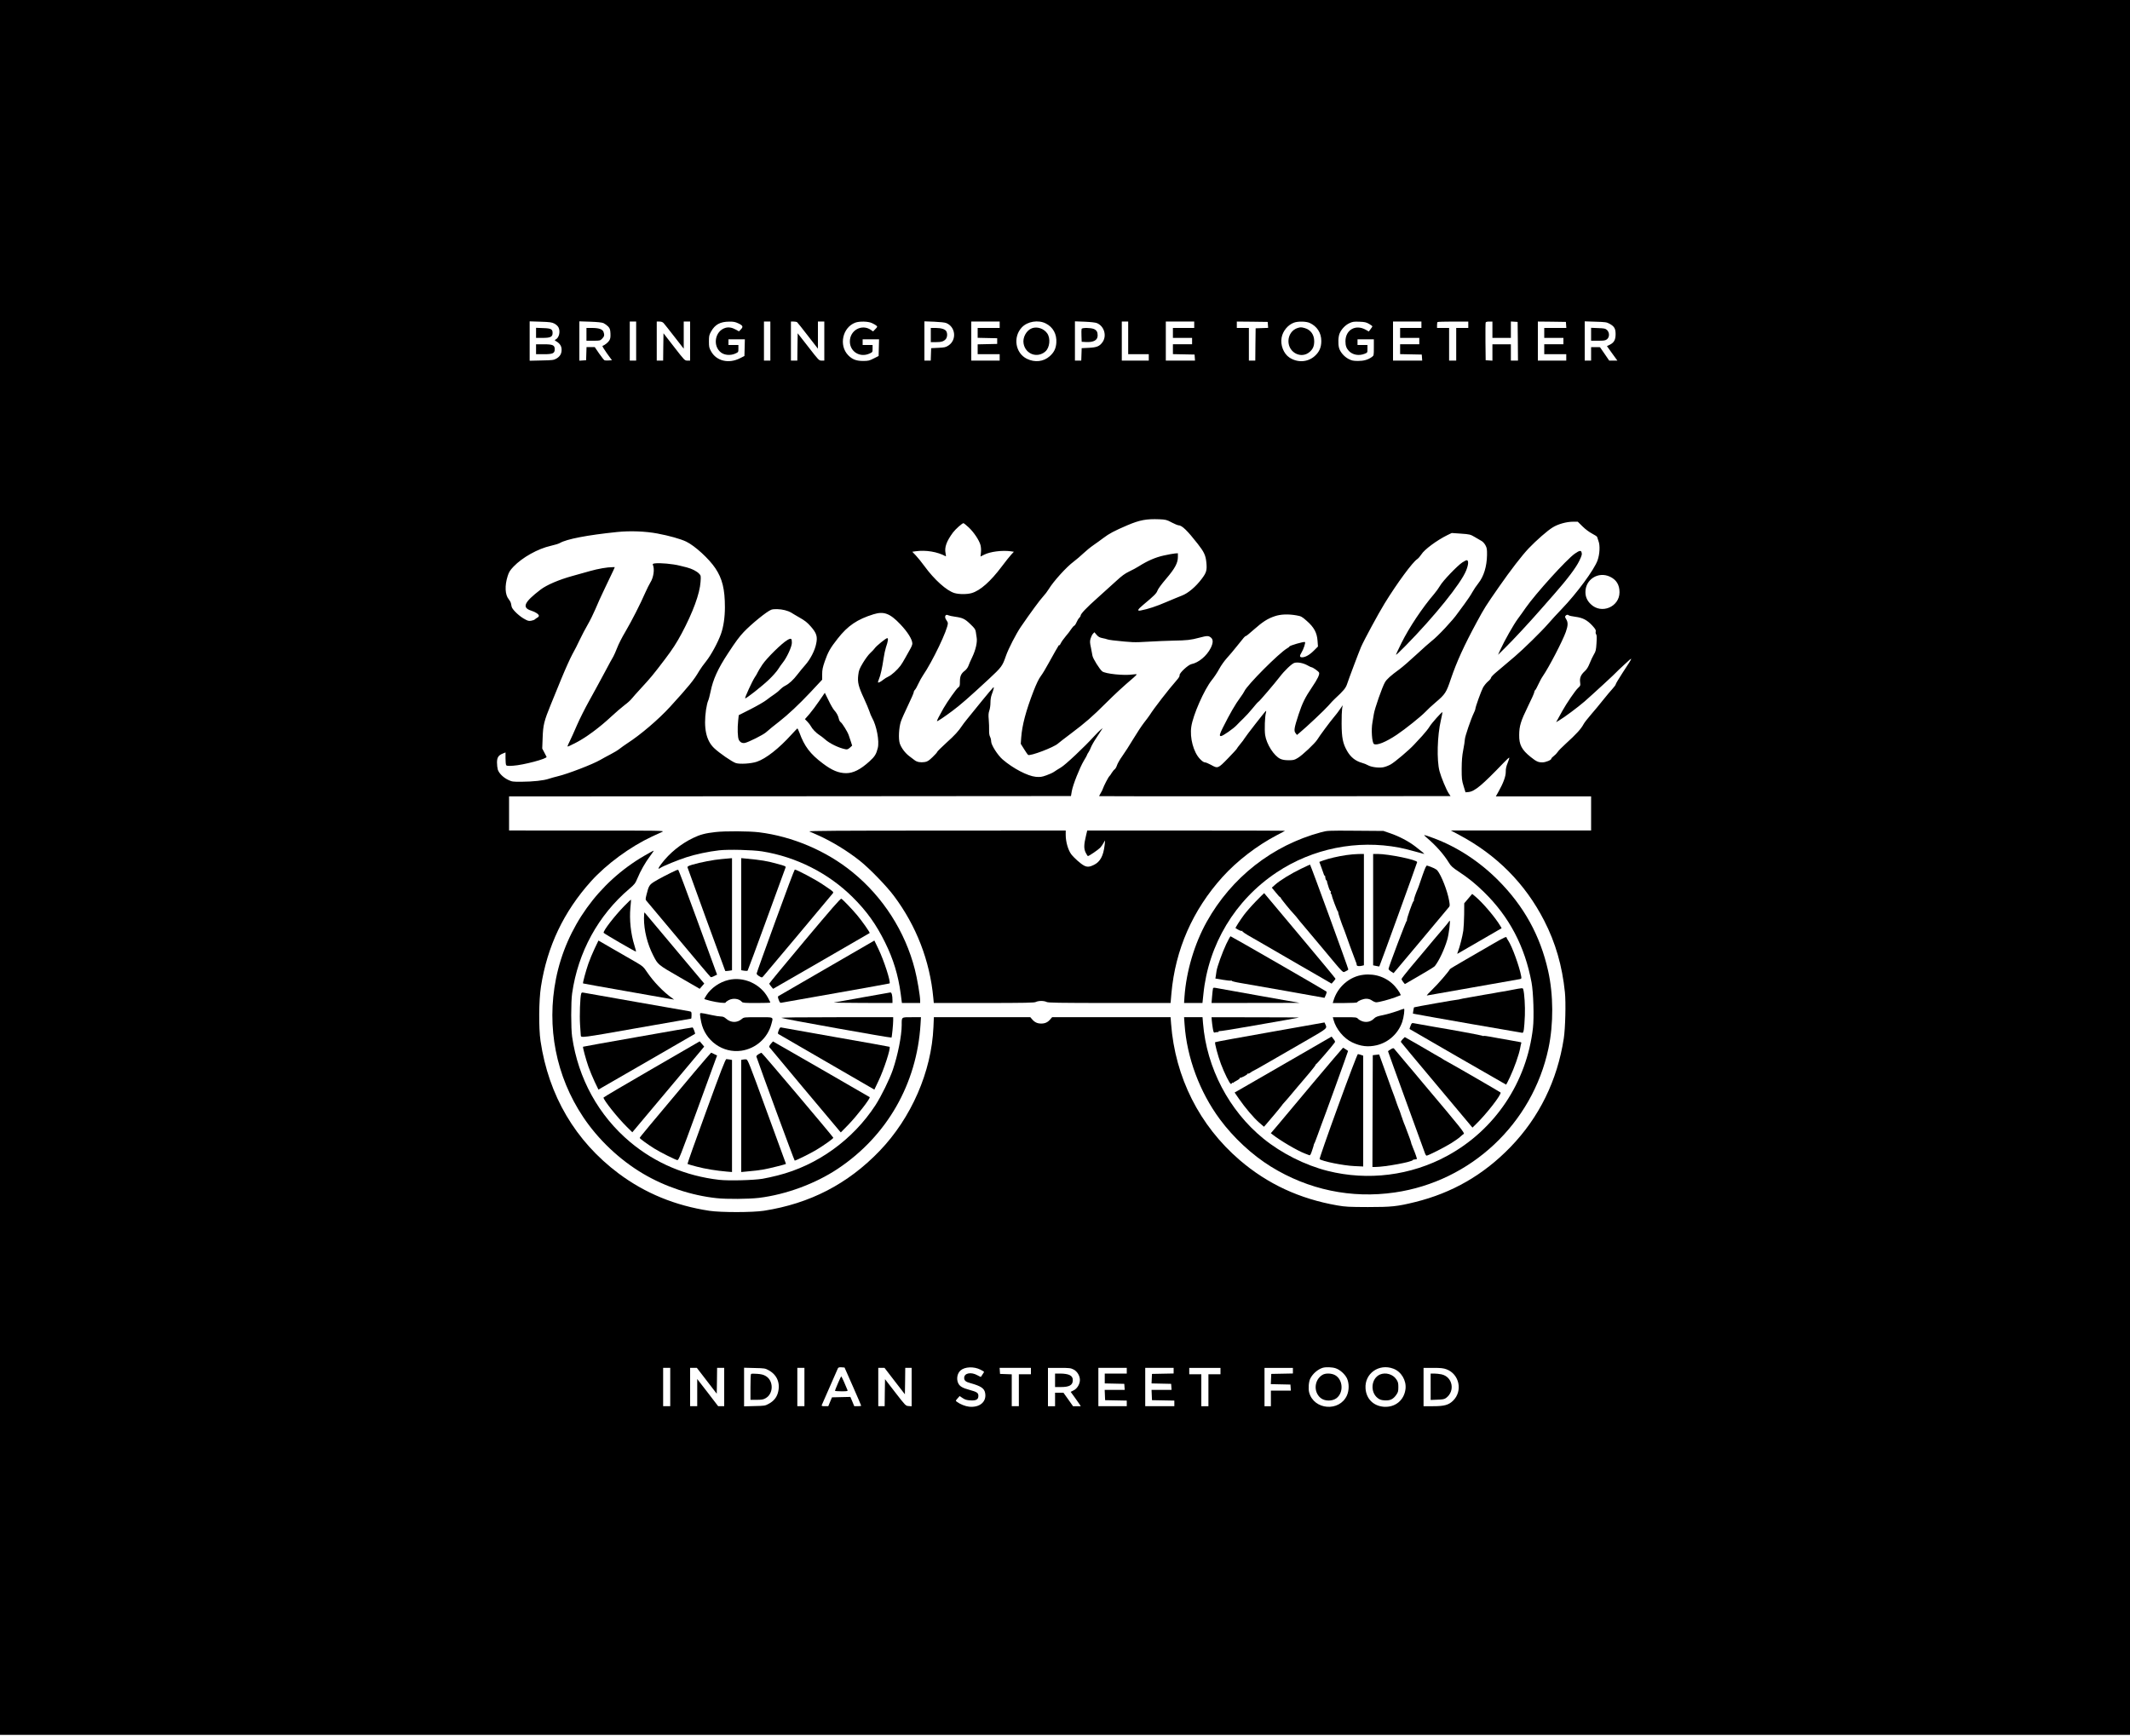 <?xml version="1.0" standalone="no"?>
<!DOCTYPE svg PUBLIC "-//W3C//DTD SVG 20010904//EN"
 "http://www.w3.org/TR/2001/REC-SVG-20010904/DTD/svg10.dtd">
<svg version="1.0" xmlns="http://www.w3.org/2000/svg"
 width="3000pt" height="2445pt" viewBox="0 0 3000 2445"
 preserveAspectRatio="xMidYMid meet">
<g transform="translate(0,2445) scale(0.1,-0.1)"
fill="#000000" stroke="none">
<path d="M0 12230 l0 -12220 15000 0 15000 0 0 12220 0 12220 -15000 0 -15000
0 0 -12220z m7807 7662 c24 -12 49 -35 58 -52 30 -57 11 -145 -36 -171 -21
-11 -21 -11 8 -29 50 -30 73 -68 73 -117 0 -57 -23 -95 -74 -125 -38 -21 -54
-23 -208 -26 l-168 -4 0 277 0 278 153 -5 c130 -4 158 -8 194 -26z m693 6 c19
-9 48 -30 65 -47 25 -28 30 -41 33 -99 2 -54 -1 -73 -17 -100 -18 -28 -65 -65
-95 -75 -6 -2 22 -48 61 -103 l72 -99 -46 -3 c-25 -2 -51 -1 -58 2 -7 2 -41
45 -76 95 l-62 91 -58 0 -58 0 -3 -92 -3 -93 -47 -3 -48 -3 0 277 0 277 153
-5 c105 -4 163 -10 187 -20z m460 -253 l0 -275 -45 0 -45 0 0 275 0 275 45 0
45 0 0 -275z m387 253 c12 -13 80 -99 152 -192 l131 -168 0 191 0 191 45 0 45
0 0 -275 0 -275 -38 0 c-38 0 -40 2 -188 193 l-149 192 -3 -192 -2 -193 -45 0
-45 0 0 275 0 275 38 0 c27 0 45 -7 59 -22z m1051 -3 c65 -30 73 -48 38 -84
l-28 -29 -41 23 c-57 32 -107 40 -154 25 -144 -46 -179 -253 -58 -346 50 -38
133 -45 199 -16 46 21 46 21 46 71 l0 51 -70 0 -70 0 0 40 0 40 115 0 116 0
-3 -117 -3 -118 -65 -33 c-158 -79 -330 -38 -405 99 -27 48 -30 63 -30 139 0
76 3 91 30 139 55 99 128 139 255 140 60 1 86 -4 128 -24z m452 -250 l0 -275
-45 0 -45 0 0 275 0 275 45 0 45 0 0 -275z m376 267 c6 -4 74 -90 152 -191
l142 -183 0 191 0 191 45 0 45 0 0 -275 0 -275 -38 0 c-37 0 -40 3 -187 193
l-150 192 -3 -192 -2 -193 -45 0 -45 0 0 275 0 275 38 0 c20 0 42 -4 48 -8z
m1054 -13 c24 -11 53 -27 63 -36 17 -16 16 -18 -14 -49 l-32 -33 -27 19 c-129
92 -301 -1 -300 -162 1 -142 141 -229 274 -170 46 21 46 21 46 71 l0 51 -70 0
-70 0 0 40 0 40 115 0 116 0 -3 -117 -3 -118 -69 -35 c-61 -31 -77 -35 -150
-35 -96 0 -152 22 -209 80 -136 140 -80 393 100 460 59 21 179 19 233 -6z
m1045 1 c134 -52 154 -238 34 -317 -38 -25 -54 -29 -143 -33 l-101 -5 -3 -87
-3 -88 -44 0 -45 0 0 276 0 277 138 -5 c75 -3 151 -11 167 -18z m755 -25 l0
-45 -155 0 -155 0 0 -70 0 -69 138 -3 137 -3 0 -40 0 -40 -137 -3 -138 -3 0
-69 0 -70 155 0 155 0 0 -45 0 -45 -200 0 -200 0 0 275 0 275 200 0 200 0 0
-45z m648 19 c104 -52 158 -151 150 -273 -6 -82 -33 -136 -94 -190 -87 -77
-209 -90 -320 -36 -164 80 -200 308 -71 444 79 83 229 108 335 55z m722 4
c105 -44 143 -184 75 -273 -41 -54 -77 -69 -190 -75 l-100 -5 -3 -87 -3 -88
-44 0 -45 0 0 276 0 277 138 -5 c88 -4 150 -11 172 -20z m440 -208 l0 -230
145 0 145 0 0 -45 0 -45 -190 0 -190 0 0 275 0 275 45 0 45 0 0 -230z m930
185 l0 -45 -150 0 -150 0 0 -70 0 -70 135 0 135 0 0 -45 0 -45 -135 0 -135 0
0 -70 0 -69 153 -3 152 -3 3 -42 3 -43 -205 0 -206 0 0 275 0 275 200 0 200 0
0 -45z m1038 -2 l3 -42 -88 -3 -88 -3 -3 -227 -2 -228 -45 0 -45 0 0 230 0
230 -85 0 -85 0 0 45 0 45 218 -2 217 -3 3 -42z m588 28 c104 -48 164 -140
164 -255 0 -91 -29 -156 -95 -214 -98 -86 -240 -94 -354 -19 -82 54 -130 177
-110 281 17 94 90 181 175 211 57 21 170 18 220 -4z m837 -14 c26 -15 47 -31
47 -34 0 -3 -12 -21 -26 -40 l-25 -33 -42 24 c-142 81 -286 1 -287 -161 0 -63
13 -99 48 -137 53 -56 142 -72 222 -40 40 16 40 16 40 70 l0 54 -70 0 -70 0 0
40 0 40 115 0 115 0 0 -114 c0 -114 0 -115 -28 -135 -56 -40 -114 -56 -197
-56 -69 1 -87 5 -135 30 -60 33 -114 96 -130 153 -16 59 -12 162 9 208 27 60
79 114 136 141 44 21 62 24 140 21 78 -3 98 -8 138 -31z m737 -12 l0 -45 -150
0 -150 0 0 -70 0 -70 135 0 135 0 0 -45 0 -45 -135 0 -135 0 0 -70 0 -69 153
-3 152 -3 3 -42 3 -43 -205 0 -206 0 0 275 0 275 200 0 200 0 0 -45z m660 0
l0 -45 -85 0 -85 0 0 -230 0 -230 -50 0 -50 0 0 230 0 230 -85 0 -85 0 0 38
c0 21 3 42 7 45 3 4 102 7 220 7 l213 0 0 -45z m340 -70 l0 -115 130 0 130 0
0 116 0 115 48 -3 47 -3 3 -272 2 -273 -50 0 -50 0 0 115 0 115 -130 0 -130 0
0 -116 0 -115 -47 3 -48 3 -3 260 c-1 143 0 265 3 272 2 8 22 13 50 13 l45 0
0 -115z m1038 68 l3 -43 -155 0 -156 0 0 -70 0 -70 135 0 135 0 0 -45 0 -45
-135 0 -135 0 0 -70 0 -70 155 0 155 0 0 -45 0 -45 -200 0 -200 0 0 275 0 275
198 -2 197 -3 3 -42z m612 16 c67 -37 85 -68 85 -147 0 -79 -22 -119 -83 -149
l-39 -19 73 -102 74 -102 -57 0 -58 0 -65 95 -65 94 -62 1 -63 0 0 -95 0 -95
-45 0 -45 0 0 276 0 277 153 -5 c139 -4 158 -7 197 -29z m-6168 -2799 c43 -22
86 -40 96 -40 49 0 125 -74 272 -262 89 -114 111 -161 121 -261 11 -109 1
-144 -64 -230 -84 -112 -191 -203 -279 -237 -40 -15 -140 -57 -223 -92 -136
-59 -257 -99 -358 -118 -56 -11 -46 12 33 78 156 130 188 162 202 201 8 24 57
91 122 167 124 145 166 223 166 308 l0 52 -42 -3 c-24 -2 -95 -15 -158 -29
-117 -26 -227 -74 -349 -151 -29 -19 -90 -52 -135 -73 -62 -30 -105 -61 -186
-136 -58 -53 -175 -159 -260 -235 -159 -141 -240 -227 -240 -252 0 -8 -9 -22
-19 -31 -11 -10 -28 -38 -38 -62 -10 -24 -25 -46 -33 -49 -8 -3 -27 -24 -42
-47 -15 -24 -50 -70 -79 -103 -28 -33 -60 -78 -70 -100 -10 -22 -19 -33 -19
-25 0 9 -6 4 -13 -10 -8 -14 -29 -50 -47 -80 -18 -30 -61 -108 -96 -172 -35
-65 -82 -143 -105 -173 -28 -37 -61 -106 -101 -208 -109 -282 -162 -482 -175
-659 l-6 -87 47 -75 c26 -42 51 -78 56 -81 31 -19 361 106 420 159 14 13 97
77 185 143 202 152 302 239 491 428 132 131 233 225 392 361 23 20 42 40 42
43 0 4 -26 4 -57 -1 -121 -18 -384 9 -429 44 -37 30 -130 179 -137 219 -3 19
-13 71 -22 116 -15 69 -16 89 -5 127 7 24 22 55 33 67 l21 22 31 -36 c25 -29
43 -39 84 -47 29 -5 57 -13 63 -16 6 -4 43 -10 82 -15 279 -30 291 -31 496
-19 113 7 275 13 360 15 186 3 242 9 361 41 110 29 129 30 163 3 35 -27 34
-75 -1 -147 -56 -112 -171 -208 -272 -228 -46 -9 -175 -129 -167 -157 3 -12
-11 -36 -42 -71 -112 -127 -318 -393 -379 -490 -14 -21 -51 -71 -82 -110 -31
-40 -98 -141 -149 -226 -51 -85 -120 -193 -154 -240 -34 -47 -67 -105 -75
-129 -7 -24 -22 -50 -32 -58 -11 -7 -29 -30 -42 -50 -12 -21 -27 -42 -34 -48
-14 -12 -80 -139 -91 -175 -4 -14 -18 -42 -31 -63 -14 -22 -23 -41 -20 -43 2
-2 1116 -3 2475 -2 l2472 3 -26 39 c-32 47 -107 227 -129 311 -41 155 -32 500
19 719 14 61 24 111 22 113 -7 8 -156 -159 -181 -203 -16 -27 -63 -86 -104
-131 -42 -45 -94 -101 -116 -125 -70 -76 -268 -243 -326 -276 -31 -18 -79 -36
-106 -41 -63 -12 -169 2 -215 28 -18 11 -58 27 -88 35 -91 26 -158 81 -207
167 -60 105 -76 187 -77 384 -1 88 3 183 7 210 l8 50 -37 -55 c-20 -30 -58
-80 -84 -110 -53 -62 -205 -267 -237 -320 -32 -52 -210 -220 -273 -257 -49
-30 -63 -33 -130 -33 -51 0 -88 6 -116 19 -90 41 -196 207 -215 336 -11 75 -4
262 11 314 5 17 5 29 0 26 -13 -8 -285 -357 -300 -385 -7 -14 -35 -51 -62 -83
-26 -32 -48 -61 -48 -65 0 -4 -56 -65 -124 -135 -142 -146 -143 -146 -240 -92
-35 19 -73 35 -86 35 -15 0 -40 17 -69 48 -91 94 -146 298 -122 455 24 165
182 522 288 655 32 39 80 111 106 160 26 48 75 116 108 152 33 36 96 110 139
165 103 130 116 145 129 145 5 0 57 42 115 94 120 106 191 152 291 185 82 28
190 32 303 12 69 -12 78 -17 147 -78 102 -89 144 -166 152 -280 l6 -81 -55
-55 c-61 -62 -123 -97 -168 -97 -36 0 -39 18 -10 65 29 46 61 143 50 150 -15
9 -220 -50 -220 -64 0 -4 -15 -15 -32 -25 -114 -66 -563 -517 -601 -603 -7
-15 -32 -55 -57 -88 -72 -97 -144 -222 -247 -427 -47 -94 -52 -118 -26 -118
25 0 180 108 222 155 20 21 62 64 94 94 32 30 90 94 129 142 38 48 76 90 83
93 12 4 232 262 300 351 67 88 169 185 205 196 47 14 126 -1 188 -36 25 -14
48 -25 53 -25 18 0 98 -56 107 -75 11 -25 -19 -89 -99 -207 -97 -143 -137
-225 -189 -383 -63 -192 -69 -232 -42 -264 l19 -25 36 30 c96 79 358 326 407
383 30 35 70 78 89 95 125 115 156 153 175 212 20 63 161 437 195 518 41 95
246 474 331 612 174 284 397 587 461 627 15 10 41 40 58 66 41 68 218 199 366
272 l62 30 130 -9 c125 -9 132 -11 195 -48 36 -22 80 -47 96 -56 17 -9 41 -36
54 -60 20 -37 23 -56 22 -138 -3 -163 -46 -301 -122 -397 -27 -33 -65 -90 -85
-126 -19 -36 -69 -110 -109 -164 -41 -54 -85 -114 -98 -133 -66 -97 -281 -326
-365 -390 -27 -20 -124 -107 -215 -191 -91 -85 -199 -178 -240 -208 -122 -89
-179 -140 -204 -184 -38 -65 -145 -372 -156 -446 -5 -36 -14 -90 -20 -120 -19
-100 -6 -284 21 -302 38 -26 170 27 324 131 121 81 337 255 398 318 32 34 97
95 145 135 138 117 152 139 217 333 82 241 186 470 367 804 107 197 120 218
309 490 164 236 323 442 419 544 107 112 267 253 341 297 74 46 194 79 283 79
l68 0 67 -66 c39 -39 94 -80 136 -102 39 -20 70 -41 70 -47 1 -5 9 -31 19 -58
24 -60 18 -184 -13 -271 -46 -131 -294 -467 -505 -686 -56 -58 -143 -152 -193
-210 -90 -104 -352 -361 -468 -459 -33 -28 -89 -76 -125 -106 -36 -31 -98 -83
-137 -116 -40 -33 -73 -68 -73 -78 0 -9 -19 -33 -43 -52 -23 -20 -54 -58 -69
-85 -27 -50 -108 -275 -108 -301 0 -7 -9 -33 -21 -56 -40 -81 -126 -333 -127
-373 -1 -23 -11 -91 -23 -150 -16 -81 -21 -149 -22 -264 0 -141 2 -163 27
-244 l27 -88 44 4 c87 10 190 96 494 413 40 42 75 74 78 71 3 -3 -7 -36 -22
-73 -20 -48 -28 -85 -27 -127 0 -64 -34 -158 -104 -282 l-36 -64 671 0 671 0
0 -240 0 -240 -987 0 -988 0 114 -61 c532 -283 933 -688 1200 -1209 160 -311
254 -638 292 -1009 15 -146 6 -510 -16 -651 -91 -592 -347 -1113 -752 -1531
-379 -391 -820 -645 -1344 -774 -251 -62 -331 -70 -664 -70 -265 1 -315 3
-429 23 -533 93 -983 302 -1375 638 -568 488 -910 1167 -967 1922 l-7 92 -834
0 -834 0 -26 -30 c-35 -42 -74 -60 -128 -60 -54 0 -93 18 -128 60 l-26 30
-679 0 -679 0 -6 -142 c-27 -625 -311 -1277 -759 -1743 -447 -465 -980 -741
-1628 -842 -160 -25 -604 -25 -767 -1 -483 73 -908 248 -1280 526 -609 456
-986 1097 -1100 1867 -27 184 -24 572 6 764 88 568 320 1056 705 1485 219 243
552 487 858 630 62 29 129 59 148 68 33 16 -41 17 -1062 17 l-1098 1 0 240 0
240 3957 2 3957 3 12 70 c15 87 111 329 169 427 25 40 45 77 45 81 0 5 9 22
20 37 11 16 27 48 35 71 9 23 41 81 73 128 31 47 65 99 75 115 l18 28 -28 -22
c-15 -12 -55 -52 -88 -88 -143 -157 -411 -410 -475 -446 -36 -21 -78 -48 -95
-60 -16 -12 -65 -34 -107 -49 -67 -24 -86 -26 -150 -21 -114 11 -320 118 -466
244 -70 60 -162 205 -162 254 0 20 -7 51 -16 67 -10 20 -14 52 -13 92 1 34 -1
100 -5 147 -6 67 -4 94 8 129 9 24 16 74 16 112 0 43 7 86 19 116 10 26 21 61
25 77 6 26 5 28 -9 16 -8 -7 -76 -87 -151 -179 -217 -267 -258 -317 -279 -349
-56 -84 -106 -139 -225 -246 -71 -65 -130 -123 -130 -129 0 -6 -29 -39 -65
-73 -54 -52 -73 -64 -111 -70 -60 -9 -109 0 -142 26 -15 12 -48 37 -74 56 -58
43 -114 117 -135 180 -21 63 -13 225 16 310 11 34 57 136 101 228 44 91 80
174 80 185 0 10 7 24 15 31 9 7 31 46 49 86 19 40 47 92 64 116 136 198 352
650 352 737 0 10 -9 30 -20 44 -35 45 -16 92 28 68 10 -5 52 -14 95 -20 106
-15 138 -30 217 -107 58 -55 69 -72 74 -107 3 -23 8 -60 12 -81 11 -62 -14
-172 -61 -271 -24 -49 -49 -107 -56 -128 -8 -21 -28 -49 -47 -64 -55 -41 -72
-79 -72 -155 0 -61 -3 -69 -24 -84 -24 -15 -153 -199 -208 -294 -61 -107 -98
-180 -90 -180 13 0 94 54 214 143 118 88 229 185 515 450 181 169 191 181 242
329 35 100 143 310 210 408 133 194 270 381 312 425 26 28 62 75 80 105 65
108 249 312 352 388 39 30 101 82 137 117 36 34 99 86 140 114 41 28 104 74
140 101 81 62 155 101 337 179 177 75 268 92 453 85 88 -4 101 -7 172 -44z
m-2857 -71 c72 -68 147 -180 165 -249 7 -26 10 -69 6 -103 l-6 -57 52 26 c86
43 249 64 372 48 l46 -7 -38 -41 c-21 -22 -80 -97 -132 -166 -159 -212 -304
-340 -424 -375 -64 -19 -178 -19 -242 0 -110 32 -285 189 -424 380 -40 55 -95
123 -122 151 l-49 51 47 7 c147 20 307 -7 425 -71 4 -2 2 17 -3 42 -18 84 13
170 104 293 37 49 130 132 149 132 4 0 38 -28 74 -61z m-4385 -85 c165 -31
325 -76 405 -114 122 -59 321 -241 411 -376 98 -147 134 -295 134 -549 0 -142
-20 -276 -56 -377 -43 -120 -140 -298 -208 -383 -36 -44 -79 -105 -97 -135
-77 -132 -144 -214 -411 -507 -165 -180 -417 -395 -605 -516 -37 -25 -86 -59
-108 -77 -22 -18 -78 -52 -125 -76 -47 -24 -112 -60 -145 -79 -106 -62 -458
-197 -596 -230 -41 -10 -99 -26 -129 -36 -72 -25 -222 -41 -385 -42 -122 -1
-134 1 -187 26 -70 33 -131 94 -147 146 -6 21 -11 66 -11 99 0 71 20 102 83
127 l37 15 0 -82 c0 -46 4 -89 9 -97 7 -11 28 -13 98 -8 144 9 483 99 471 125
-2 4 -16 32 -32 62 l-29 55 6 155 c6 174 20 233 115 465 27 66 95 231 150 367
56 136 125 289 153 340 29 51 76 143 104 204 29 62 80 158 113 215 33 57 81
155 107 216 25 62 86 197 136 300 50 104 102 212 115 241 l23 52 -32 0 c-73 0
-202 -22 -318 -55 -68 -19 -181 -50 -250 -70 -188 -52 -360 -126 -445 -191
-234 -179 -267 -254 -131 -297 60 -19 107 -51 107 -72 0 -8 -10 -20 -22 -26
-13 -7 -28 -18 -35 -25 -7 -7 -31 -15 -53 -19 -36 -6 -48 -2 -111 35 -73 45
-156 128 -163 164 -3 11 -7 33 -10 48 -3 14 -17 40 -30 55 -53 62 -59 192 -16
327 18 58 33 81 83 134 125 130 343 252 526 293 53 12 110 29 126 39 96 56
387 112 805 155 185 19 398 11 570 -21z m13415 -608 c90 -42 135 -114 135
-219 0 -207 -255 -314 -404 -169 -51 48 -76 104 -76 170 -1 180 181 295 345
218z m-11620 -472 c33 -8 71 -23 85 -32 14 -9 68 -42 121 -72 76 -43 110 -70
158 -125 83 -94 98 -144 76 -246 -19 -95 -82 -217 -154 -298 -31 -35 -79 -93
-107 -130 -62 -81 -119 -133 -176 -162 -24 -12 -56 -37 -73 -55 -16 -18 -53
-48 -80 -66 -28 -18 -76 -53 -108 -78 -31 -25 -132 -83 -224 -130 l-168 -85
-8 -75 c-12 -108 -8 -239 9 -272 18 -36 49 -51 86 -44 50 10 253 112 294 147
49 43 121 102 189 154 121 94 279 242 437 410 l168 180 0 77 c0 61 7 96 36
180 46 132 77 188 182 321 143 183 277 273 507 344 144 44 230 12 376 -142
103 -108 169 -214 169 -272 0 -13 -12 -45 -27 -71 -14 -26 -46 -83 -71 -127
-24 -44 -55 -95 -69 -113 -44 -59 -127 -134 -170 -153 -23 -11 -55 -30 -70
-43 -36 -29 -69 -47 -76 -40 -3 3 3 25 13 48 22 51 45 155 65 291 8 55 23 125
33 155 30 87 36 130 18 130 -18 0 -155 -111 -176 -143 -8 -13 -36 -42 -61 -65
-26 -23 -72 -86 -104 -139 -51 -86 -59 -106 -67 -175 -12 -100 3 -161 81 -328
32 -69 66 -150 76 -180 9 -30 26 -71 37 -90 65 -113 106 -332 81 -429 -22 -87
-42 -119 -118 -188 -126 -114 -227 -165 -327 -165 -105 0 -200 39 -328 136
-178 133 -261 243 -330 434 -13 34 -26 61 -30 60 -3 -2 -40 -40 -82 -86 -177
-196 -359 -339 -488 -383 -80 -27 -239 -37 -296 -19 -53 17 -235 143 -306 211
-113 108 -150 284 -114 540 8 53 21 109 29 125 8 16 24 75 35 130 34 171 103
324 247 542 105 161 159 234 221 299 110 115 321 287 386 313 36 14 128 11
193 -6z m11041 -73 c5 -5 47 -14 93 -20 104 -14 164 -45 238 -124 44 -49 53
-64 48 -84 -3 -14 -1 -31 6 -39 9 -10 10 -45 5 -125 -6 -97 -11 -116 -36 -157
-16 -26 -42 -82 -59 -124 -22 -55 -42 -88 -70 -113 -55 -50 -74 -95 -66 -155
6 -47 5 -51 -29 -82 -40 -37 -163 -218 -221 -323 -21 -38 -49 -90 -63 -114
l-25 -45 39 23 c77 45 268 188 363 270 114 100 438 398 445 410 3 5 56 55 118
112 127 118 128 120 -30 -121 -52 -80 -95 -152 -95 -160 0 -8 -21 -37 -47 -65
-25 -27 -84 -97 -130 -155 -46 -58 -122 -150 -170 -205 -48 -55 -95 -116 -105
-135 -35 -67 -100 -139 -255 -280 -51 -46 -102 -98 -112 -115 -10 -16 -34 -41
-53 -55 -19 -14 -35 -31 -35 -38 0 -19 -79 -52 -127 -52 -58 0 -84 12 -163 75
-127 101 -165 174 -163 310 1 128 22 196 123 403 50 100 90 191 90 202 0 10 5
22 11 26 6 4 27 40 45 81 19 41 47 94 63 116 88 128 277 492 325 625 31 88 33
134 5 179 -17 27 -19 36 -9 48 14 17 32 19 46 6z m-10084 -10861 c64 -146 117
-268 117 -272 1 -5 -21 -8 -48 -8 l-49 0 -27 65 -28 66 -130 -3 -129 -3 -26
-62 -26 -63 -49 0 c-35 0 -48 4 -44 13 14 34 220 504 228 520 8 14 20 17 52
15 l42 -3 117 -265z m1797 235 c28 -14 51 -28 51 -31 0 -3 -10 -20 -22 -37
-12 -18 -22 -33 -23 -35 -1 -1 -23 10 -49 24 -89 50 -186 31 -186 -37 0 -38
21 -56 88 -74 147 -41 195 -73 207 -138 24 -124 -76 -209 -225 -194 -55 6
-128 35 -174 70 -18 13 -18 15 11 47 l29 33 43 -29 c33 -22 58 -29 107 -32 82
-5 114 12 114 63 0 43 -19 56 -125 85 -98 26 -138 50 -159 94 -28 60 -14 138
32 179 60 54 189 59 281 12z m5004 19 c60 -20 129 -82 158 -141 32 -68 32
-169 0 -241 -105 -234 -465 -206 -532 41 -14 54 -7 153 16 197 34 68 106 130
175 151 43 13 135 10 183 -7z m811 -5 c112 -41 186 -166 172 -286 -19 -159
-145 -262 -305 -251 -147 11 -248 112 -258 258 -15 210 189 355 391 279z
m-10184 -259 l0 -270 -50 0 -50 0 0 270 0 270 50 0 50 0 0 -270z m515 88 l140
-182 3 182 2 182 50 0 50 0 0 -270 0 -270 -42 0 -43 0 -147 192 -148 191 0
-191 0 -192 -50 0 -50 0 0 270 0 270 48 0 47 0 140 -182z m874 147 c119 -66
166 -186 126 -321 -19 -64 -60 -113 -126 -149 -52 -29 -60 -30 -201 -33 l-148
-4 0 272 0 272 148 -4 c141 -3 149 -4 201 -33z m501 -235 l0 -270 -50 0 -50 0
0 270 0 270 50 0 50 0 0 -270z m1271 84 l144 -186 3 186 2 186 45 0 45 0 0
-271 0 -270 -42 3 c-42 3 -43 4 -188 191 l-145 188 -3 -191 -2 -190 -45 0 -45
0 0 270 0 270 44 0 44 0 143 -186z m1919 141 l0 -45 -85 0 -85 0 0 -225 0
-225 -50 0 -50 0 0 225 0 224 -82 3 -83 3 -3 43 -3 42 220 0 221 0 0 -45z
m601 22 c51 -26 89 -89 89 -147 0 -57 -38 -122 -87 -146 l-43 -22 54 -74 c29
-41 61 -86 71 -101 l17 -27 -54 0 -55 0 -67 95 -68 95 -59 0 -59 0 0 -95 0
-95 -50 0 -50 0 0 270 0 270 158 0 c146 0 162 -2 203 -23z m749 -17 l0 -40
-155 0 -155 0 0 -70 0 -69 138 -3 137 -3 3 -42 3 -43 -141 0 -141 0 3 -72 3
-73 153 -3 152 -3 0 -39 0 -40 -200 0 -200 0 0 270 0 270 200 0 200 0 0 -40z
m660 0 l0 -39 -152 -3 -153 -3 -3 -67 -3 -67 138 -3 138 -3 3 -42 3 -43 -141
0 -141 0 3 -72 3 -73 158 -3 157 -3 0 -39 0 -40 -205 0 -205 0 0 270 0 270
200 0 200 0 0 -40z m660 -5 l0 -45 -85 0 -85 0 0 -225 0 -225 -50 0 -50 0 0
225 0 225 -85 0 -85 0 0 45 0 45 220 0 220 0 0 -45z m1020 5 l0 -39 -152 -3
-153 -3 -3 -72 -3 -72 138 -3 138 -3 3 -42 3 -43 -140 0 -141 0 0 -110 0 -110
-45 0 -45 0 0 270 0 270 200 0 200 0 0 -40z m2163 20 c182 -68 232 -307 92
-443 -62 -60 -123 -77 -280 -77 l-135 0 0 270 0 270 135 0 c110 0 144 -4 188
-20z"/>
<path d="M7550 19761 l0 -71 94 0 c110 0 139 15 139 69 0 54 -21 66 -133 69
l-100 4 0 -71z"/>
<path d="M7550 19530 l0 -70 109 0 c127 0 154 12 154 70 0 58 -27 70 -154 70
l-109 0 0 -70z"/>
<path d="M8260 19740 l0 -90 96 0 c92 0 97 1 125 29 31 31 35 53 19 96 -14 37
-65 55 -160 55 l-80 0 0 -90z"/>
<path d="M13110 19730 l0 -100 69 0 c79 0 110 9 140 41 23 25 28 77 10 111
-16 30 -71 48 -149 48 l-70 0 0 -100z"/>
<path d="M14535 19826 c-79 -29 -135 -132 -118 -218 28 -149 194 -208 307
-109 61 54 75 183 26 254 -47 68 -140 100 -215 73z"/>
<path d="M15234 19817 c-3 -8 -4 -52 -2 -98 l3 -84 55 -3 c113 -7 170 25 170
93 0 49 -15 74 -55 91 -45 18 -164 19 -171 1z"/>
<path d="M18278 19830 c-78 -23 -131 -99 -131 -186 0 -163 182 -255 300 -151
45 40 63 82 63 149 0 94 -50 163 -136 187 -44 12 -58 13 -96 1z"/>
<path d="M22410 19741 l0 -91 99 0 c84 0 102 3 125 21 37 29 37 95 0 130 -23
21 -36 24 -125 27 l-99 4 0 -91z"/>
<path d="M22180 16650 c-114 -79 -551 -562 -690 -761 -30 -44 -81 -115 -113
-158 -61 -83 -187 -306 -244 -431 l-34 -75 96 95 c115 113 342 357 514 554 68
77 149 170 181 206 184 209 308 373 355 472 35 73 40 93 29 122 -9 25 -34 18
-94 -24z"/>
<path d="M20595 16526 c-73 -49 -276 -262 -312 -327 -18 -31 -56 -84 -85 -118
-163 -190 -351 -471 -459 -689 -45 -90 -79 -165 -77 -167 3 -3 63 55 135 128
409 416 782 880 853 1060 33 82 37 140 10 145 -8 1 -37 -13 -65 -32z"/>
<path d="M11400 12737 c14 -6 69 -30 122 -54 188 -83 412 -219 588 -359 135
-107 375 -354 481 -496 316 -422 506 -915 554 -1435 l7 -73 707 0 c593 1 710
3 731 15 14 8 48 14 75 14 28 0 61 -6 75 -14 21 -12 158 -14 886 -15 l861 0
12 138 c55 615 299 1171 719 1637 205 227 489 445 767 590 61 31 112 59 114
61 2 2 -623 4 -1391 4 l-1395 0 -17 -72 c-31 -128 -32 -183 -5 -239 13 -27 28
-49 32 -49 15 0 141 86 171 116 15 16 37 46 47 66 11 21 21 38 22 38 2 0 0
-30 -5 -67 -18 -152 -62 -233 -150 -277 -59 -30 -96 -33 -138 -11 -49 25 -145
111 -184 163 -43 60 -76 174 -76 269 l0 63 -1817 -1 c-1353 0 -1812 -3 -1793
-12z"/>
<path d="M18605 12725 c-684 -184 -1260 -636 -1609 -1261 -173 -311 -287 -695
-313 -1053 l-6 -91 130 0 129 0 13 123 c70 702 446 1327 1032 1717 506 337
1132 463 1728 349 57 -11 157 -36 223 -55 66 -19 123 -34 126 -34 9 0 -36 38
-129 109 -93 71 -227 141 -351 183 l-93 32 -395 3 c-391 3 -396 2 -485 -22z"/>
<path d="M10075 12728 c-138 -15 -217 -36 -313 -83 -173 -83 -333 -213 -446
-363 -50 -66 -55 -85 -14 -58 41 27 250 112 365 149 128 42 312 81 462 98 133
15 472 6 605 -15 481 -77 933 -306 1274 -644 198 -196 332 -383 457 -637 118
-238 186 -463 221 -724 l17 -131 128 0 129 0 0 33 c0 66 -42 314 -75 441 -137
535 -449 1021 -880 1371 -367 299 -844 502 -1315 560 -137 17 -480 19 -615 3z"/>
<path d="M20090 12653 c134 -113 244 -237 320 -361 26 -43 52 -66 132 -119
137 -90 235 -169 356 -287 358 -348 579 -769 673 -1276 26 -137 37 -492 20
-640 -87 -768 -535 -1437 -1206 -1802 -514 -280 -1118 -356 -1686 -213 -317
80 -649 247 -906 456 -483 393 -798 995 -849 1622 l-7 87 -130 0 -130 0 7
-100 c32 -468 213 -955 499 -1340 190 -257 454 -502 716 -664 528 -327 1134
-454 1745 -365 1071 155 1939 968 2165 2029 73 343 71 758 -5 1095 -111 495
-341 911 -704 1275 -264 265 -580 471 -910 593 -147 54 -152 55 -100 10z"/>
<path d="M9074 12394 c-644 -374 -1099 -1008 -1243 -1731 -136 -681 0 -1376
382 -1948 211 -317 513 -603 842 -798 310 -184 681 -308 1037 -346 143 -16
454 -13 598 4 382 47 795 200 1110 410 693 462 1113 1196 1165 2033 l6 102
-129 0 c-150 0 -142 6 -142 -110 0 -151 -55 -425 -125 -631 -45 -132 -165
-376 -245 -499 -317 -487 -820 -849 -1376 -989 -65 -17 -162 -38 -214 -47
-128 -21 -476 -30 -610 -15 -471 54 -897 234 -1252 530 -447 374 -735 897
-820 1486 -17 117 -17 493 0 610 83 582 368 1102 806 1474 74 63 84 76 114
148 42 102 110 223 178 313 30 40 53 74 51 76 -2 2 -62 -30 -133 -72z"/>
<path d="M18963 12404 c-112 -16 -249 -48 -324 -75 l-57 -21 30 -81 c17 -45
33 -90 35 -99 3 -10 8 -16 12 -14 3 2 7 -9 7 -26 1 -17 7 -34 13 -38 7 -4 12
-11 11 -16 0 -5 2 -18 6 -29 3 -11 7 -22 8 -25 13 -49 31 -88 37 -84 5 3 6 -2
3 -11 -4 -8 -2 -21 4 -28 6 -6 10 -16 10 -20 -1 -18 76 -223 86 -229 6 -4 8
-8 4 -8 -7 0 49 -166 82 -245 7 -16 14 -35 15 -40 3 -14 130 -362 146 -400 15
-36 16 -40 18 -60 1 -16 37 -20 79 -9 l22 6 0 784 0 784 -77 -1 c-43 -1 -119
-7 -170 -15z"/>
<path d="M19340 11636 l0 -785 43 -9 c23 -5 43 -8 44 -7 5 2 533 1459 533
1470 0 32 -401 114 -557 115 l-63 0 0 -784z"/>
<path d="M10166 12348 c-113 -9 -306 -47 -414 -79 -56 -17 -72 -26 -69 -38 7
-26 529 -1456 532 -1460 2 -2 25 0 50 3 l45 7 0 790 0 789 -22 -1 c-13 -1 -68
-6 -122 -11z"/>
<path d="M10440 11571 l0 -789 41 -7 c22 -4 44 -3 49 1 4 5 125 331 268 724
143 393 263 722 267 731 5 14 -13 22 -107 47 -160 44 -231 56 -455 77 l-63 6
0 -790z"/>
<path d="M18324 12211 c-141 -68 -296 -163 -363 -223 l-48 -43 55 -67 c30 -38
58 -68 63 -68 5 0 9 -5 9 -11 0 -9 134 -175 184 -226 11 -12 26 -28 31 -35 23
-31 87 -109 98 -120 7 -7 127 -150 267 -318 326 -390 287 -352 333 -333 20 8
37 20 37 27 0 18 -532 1476 -539 1476 -3 0 -60 -27 -127 -59z"/>
<path d="M20035 12118 c-27 -78 -50 -145 -51 -148 0 -3 -5 -16 -11 -30 -32
-73 -63 -162 -58 -170 3 -4 1 -10 -4 -12 -14 -5 -102 -258 -95 -271 4 -7 3 -9
-1 -4 -7 6 -250 -636 -258 -681 -1 -8 15 -25 35 -38 l36 -23 384 457 c211 252
389 465 397 475 12 15 12 29 1 90 -24 138 -109 355 -166 425 -16 19 -79 49
-144 68 -11 4 -27 -29 -65 -138z"/>
<path d="M9520 12188 c-80 -36 -251 -124 -305 -159 -69 -43 -79 -60 -109 -182
-15 -60 -16 -71 -3 -85 8 -10 213 -254 456 -544 242 -290 445 -530 451 -533 5
-3 27 3 49 15 l41 20 -20 53 c-11 28 -132 360 -269 737 -137 376 -253 685
-258 686 -4 2 -19 -2 -33 -8z"/>
<path d="M10922 11476 c-145 -398 -265 -731 -265 -740 -1 -10 14 -26 36 -38
37 -22 37 -22 56 -3 17 19 937 1115 975 1163 22 28 31 19 -139 134 -104 70
-364 208 -391 208 -5 0 -128 -326 -272 -724z"/>
<path d="M17689 11753 c-63 -65 -139 -152 -169 -193 -56 -76 -123 -181 -118
-185 41 -27 80 -45 90 -39 7 4 10 4 6 -1 -7 -8 38 -38 144 -98 24 -13 57 -33
75 -43 44 -26 303 -176 573 -332 124 -71 279 -161 345 -199 l120 -70 27 31
c15 17 28 34 28 38 0 5 -226 277 -501 605 -276 329 -503 599 -504 601 -1 1
-53 -51 -116 -115z"/>
<path d="M20679 11791 l-56 -66 -1 -155 c-1 -85 -7 -189 -12 -230 -12 -83 -52
-237 -75 -294 -13 -30 -13 -36 -2 -29 8 4 149 87 315 182 l302 175 -20 34
c-70 118 -247 326 -349 411 l-46 38 -56 -66z"/>
<path d="M11335 11200 c-275 -328 -500 -601 -500 -606 0 -6 12 -25 27 -42 l27
-32 678 391 c373 215 680 393 682 395 7 6 -108 170 -178 253 -75 89 -200 219
-221 230 -11 6 -134 -135 -515 -589z"/>
<path d="M8793 11687 c-136 -139 -300 -351 -291 -378 4 -11 450 -270 456 -265
2 2 -8 41 -22 86 -52 164 -73 363 -57 534 6 60 10 111 8 112 -2 2 -44 -38 -94
-89z"/>
<path d="M9070 11513 c0 -169 47 -359 129 -520 69 -135 62 -130 371 -308 l285
-165 32 37 32 37 -43 51 c-23 27 -210 250 -415 495 -206 245 -377 449 -382
455 -5 5 -9 -29 -9 -82z"/>
<path d="M20403 11461 c-7 -11 -41 -52 -76 -93 -51 -58 -204 -240 -306 -363
-9 -11 -76 -91 -149 -177 -72 -86 -132 -163 -132 -170 0 -7 11 -26 23 -42 l24
-29 204 118 c112 65 210 125 217 134 61 77 137 239 177 377 21 73 45 264 33
264 -2 0 -9 -9 -15 -19z"/>
<path d="M17271 11150 c-54 -114 -128 -319 -137 -380 -3 -19 -7 -51 -10 -70
l-6 -35 106 -18 c58 -10 111 -15 118 -11 6 4 8 3 5 -2 -3 -6 52 -20 131 -33
75 -12 371 -64 657 -115 l520 -93 18 40 c10 22 14 44 10 48 -13 13 -1342 779
-1351 779 -5 0 -32 -50 -61 -110z"/>
<path d="M21025 11152 c-94 -54 -267 -154 -385 -223 -118 -68 -217 -127 -219
-132 -13 -31 -173 -216 -249 -288 -50 -48 -83 -85 -74 -83 9 2 301 54 647 114
347 61 643 113 658 116 27 6 28 8 22 42 -23 132 -129 423 -182 501 -13 18 -23
38 -23 42 0 20 -33 5 -195 -89z"/>
<path d="M8375 11087 c-29 -61 -69 -157 -88 -212 -35 -101 -82 -274 -75 -279
1 -2 278 -51 613 -110 336 -59 624 -110 640 -113 l30 -5 -25 18 c-131 93 -269
238 -362 377 -43 65 -57 77 -140 126 -51 29 -193 111 -316 182 l-223 129 -54
-113z"/>
<path d="M11645 10812 c-368 -213 -675 -391 -682 -395 -9 -6 -8 -18 5 -53 14
-37 20 -44 37 -40 11 2 358 64 770 136 413 73 752 134 754 136 20 19 -80 327
-157 486 l-57 118 -670 -388z"/>
<path d="M19205 10718 c-196 -22 -369 -172 -425 -369 l-9 -29 169 0 c103 0
171 4 175 10 13 22 86 50 128 50 31 0 56 -8 81 -25 20 -14 47 -25 59 -25 39 0
184 39 267 70 l80 31 -19 38 c-11 20 -40 60 -65 88 -110 122 -271 181 -441
161z"/>
<path d="M10258 10644 c-123 -29 -243 -113 -308 -214 -18 -28 -31 -52 -29 -55
2 -2 40 -12 84 -24 96 -24 215 -38 215 -24 0 5 17 19 39 31 63 36 151 25 190
-22 11 -14 44 -16 207 -16 107 0 194 3 194 6 0 3 -14 33 -32 66 -105 197 -344
305 -560 252z"/>
<path d="M17085 10527 c-3 -6 -8 -56 -13 -109 l-8 -98 621 1 620 1 -575 102
c-316 56 -590 105 -608 109 -22 4 -34 3 -37 -6z"/>
<path d="M21290 10504 c-69 -14 -132 -25 -140 -25 -8 -1 -34 -5 -58 -10 -23
-5 -59 -12 -80 -15 -20 -3 -62 -10 -92 -15 -83 -15 -86 -16 -220 -39 -69 -11
-132 -24 -140 -27 -8 -3 -20 -5 -25 -5 -14 2 -614 -104 -619 -109 -2 -2 -6
-23 -10 -46 l-6 -42 52 -10 c104 -21 1476 -261 1490 -261 19 0 26 52 35 245 5
125 -6 311 -23 368 -6 21 -8 21 -164 -9z"/>
<path d="M8186 10453 c-16 -50 -25 -312 -16 -441 5 -75 10 -141 10 -147 1 -38
7 -37 782 100 421 74 768 135 772 135 3 0 6 22 6 49 0 47 -1 49 -32 55 -18 3
-355 62 -748 131 -393 69 -727 128 -742 131 -20 4 -28 1 -32 -13z"/>
<path d="M12145 10399 c-209 -37 -389 -70 -400 -72 -11 -2 170 -5 403 -6 l422
-1 0 38 c0 69 -11 112 -29 111 -9 -1 -187 -32 -396 -70z"/>
<path d="M19672 10204 c-51 -18 -137 -43 -191 -54 -81 -16 -105 -25 -129 -49
-41 -42 -99 -57 -156 -41 -24 7 -55 23 -67 36 -22 23 -26 24 -190 24 l-167 0
10 -37 c35 -130 144 -261 262 -317 120 -57 224 -69 345 -41 168 40 304 164
361 329 22 65 38 187 24 185 -5 0 -51 -16 -102 -35z"/>
<path d="M9860 10156 c0 -15 7 -62 16 -104 54 -264 304 -442 566 -404 204 30
371 179 423 377 27 103 43 95 -186 95 -199 0 -201 0 -231 -25 -68 -57 -153
-55 -222 5 -25 22 -44 30 -72 30 -22 0 -82 9 -134 21 -170 36 -160 35 -160 5z"/>
<path d="M11006 10110 c10 -10 1543 -285 1550 -277 6 5 24 185 24 240 l0 47
-792 0 c-534 0 -789 -3 -782 -10z"/>
<path d="M17067 10078 c2 -24 8 -74 14 -111 9 -54 14 -67 26 -63 8 3 26 6 39
6 14 0 22 4 19 10 -3 5 0 7 8 4 8 -3 196 27 418 66 222 39 469 82 549 96 80
14 150 27 155 29 6 2 -269 4 -610 4 l-621 1 3 -42z"/>
<path d="M17888 9910 c-422 -74 -770 -138 -773 -142 -10 -10 38 -191 81 -306
48 -128 124 -282 141 -282 7 0 13 5 13 11 0 5 4 8 9 5 5 -4 11 -3 13 1 1 5 24
19 50 32 26 14 44 30 41 35 -4 6 -3 8 2 4 9 -9 105 41 105 54 0 5 4 7 9 4 5
-3 20 3 34 14 14 11 28 20 31 20 4 0 118 64 254 143 136 79 367 213 515 297
284 164 282 162 254 220 l-12 26 -767 -136z"/>
<path d="M19867 9999 c-9 -24 -16 -44 -14 -45 5 -5 1357 -784 1360 -784 2 0
27 48 55 108 59 125 126 315 142 402 6 34 13 67 16 74 3 7 -1 13 -8 14 -7 1
-74 13 -148 27 -74 14 -148 27 -165 29 -16 3 -68 12 -114 21 -46 9 -89 14 -97
11 -7 -3 -14 -1 -16 3 -2 5 -445 87 -683 126 -33 5 -258 45 -286 51 -23 4 -28
0 -42 -37z"/>
<path d="M8980 9842 c-421 -74 -767 -136 -768 -138 -7 -5 40 -178 75 -279 19
-55 59 -151 88 -213 l54 -112 58 34 c32 18 337 194 678 391 341 197 622 359
624 361 6 5 -25 88 -35 90 -5 1 -353 -59 -774 -134z"/>
<path d="M10968 9935 c-13 -34 -14 -46 -5 -52 7 -4 314 -182 682 -395 l670
-388 56 118 c77 159 178 468 158 485 -2 2 -344 64 -759 136 -415 73 -762 135
-770 137 -11 3 -21 -10 -32 -41z"/>
<path d="M18125 9483 c-347 -200 -654 -377 -683 -394 l-53 -30 60 -87 c85
-123 206 -267 285 -336 l68 -59 22 24 c41 45 236 279 236 284 0 2 10 15 23 28
26 28 73 83 102 118 11 13 49 58 83 99 35 41 71 84 81 95 9 11 53 64 99 117
45 54 82 102 82 108 0 5 4 10 8 10 7 0 224 251 259 301 11 14 8 22 -15 51
l-27 35 -630 -364z"/>
<path d="M19756 9811 c-16 -16 -27 -34 -25 -40 2 -5 220 -267 484 -581 264
-315 490 -584 502 -599 l22 -26 46 45 c148 142 371 429 349 450 -11 10 -679
397 -754 436 -30 16 -57 32 -60 35 -3 3 -25 17 -50 30 -25 14 -56 32 -70 40
-31 20 -411 239 -414 239 -1 0 -15 -13 -30 -29z"/>
<path d="M9178 9388 c-373 -215 -678 -396 -678 -400 0 -35 199 -285 327 -411
l79 -78 460 548 c252 301 480 572 506 603 l46 56 -31 37 -32 37 -677 -392z"/>
<path d="M10857 9745 c-18 -21 -26 -39 -21 -47 7 -11 896 -1073 977 -1167 l29
-34 109 111 c122 127 313 373 298 386 -6 5 -1361 786 -1362 785 -1 0 -15 -16
-30 -34z"/>
<path d="M18493 9193 c-229 -274 -457 -545 -505 -603 l-89 -104 23 -18 c112
-88 352 -229 456 -268 26 -10 54 -20 62 -24 13 -5 21 9 40 66 14 40 25 78 25
83 0 6 3 12 6 15 4 3 25 59 49 125 23 66 46 129 51 140 17 38 379 1038 376
1040 -1 1 -16 11 -34 23 -17 12 -34 22 -37 22 -3 0 -193 -224 -423 -497z"/>
<path d="M19588 9668 c-21 -12 -38 -25 -38 -29 0 -3 115 -323 256 -710 141
-387 261 -716 266 -731 6 -16 15 -28 21 -28 22 0 251 116 346 175 51 32 108
72 126 89 18 17 41 36 51 42 18 10 -42 86 -551 689 -56 66 -137 163 -180 215
-44 52 -82 97 -85 100 -5 5 -148 175 -165 197 -8 10 -18 8 -47 -9z"/>
<path d="M9777 9343 c-634 -755 -767 -915 -767 -923 0 -10 107 -88 202 -148
86 -54 300 -161 328 -165 19 -2 43 58 271 683 137 377 258 709 269 737 l20 53
-40 20 c-21 11 -41 20 -44 20 -3 0 -110 -125 -239 -277z"/>
<path d="M10682 9598 c-18 -11 -31 -26 -29 -32 59 -176 534 -1466 540 -1466
17 0 224 102 306 152 104 62 241 160 238 170 -6 18 -1003 1198 -1012 1197 -5
0 -25 -10 -43 -21z"/>
<path d="M18845 8864 c-148 -406 -264 -739 -259 -743 37 -31 333 -91 487 -98
l127 -6 0 781 0 780 -31 11 c-18 6 -37 11 -44 11 -7 0 -128 -317 -280 -736z"/>
<path d="M19380 9590 l-45 -5 -3 -787 -2 -788 35 0 c140 0 535 73 535 99 0 3
12 7 26 7 14 1 27 4 30 6 4 4 -24 85 -57 163 -7 17 -13 33 -14 38 -2 4 -3 8
-5 10 -1 1 -3 10 -5 21 -2 10 -13 42 -24 72 -12 30 -30 80 -42 112 -11 31 -27
73 -36 92 -8 19 -16 42 -18 50 -2 8 -9 29 -16 45 -6 17 -13 37 -15 46 -2 9
-13 38 -25 65 -11 27 -22 56 -24 64 -3 14 -57 165 -72 200 -3 8 -7 20 -9 25
-1 6 -40 114 -86 240 l-83 230 -45 -5z"/>
<path d="M9946 8794 c-148 -404 -266 -738 -263 -741 3 -3 62 -20 130 -38 120
-32 275 -57 425 -70 l72 -6 0 789 0 790 -31 6 c-17 3 -39 6 -48 6 -14 0 -75
-159 -285 -736z"/>
<path d="M10463 9523 l-23 -4 0 -790 0 -790 63 6 c142 13 176 17 257 31 69 12
311 72 310 78 0 0 -121 332 -269 736 -252 692 -269 735 -292 736 -13 1 -34 0
-46 -3z"/>
<path d="M9222 16513 c-27 -4 -32 -8 -26 -21 26 -60 9 -178 -36 -248 -16 -25
-47 -89 -71 -142 -68 -157 -191 -398 -279 -548 -46 -76 -98 -179 -117 -229
-19 -49 -43 -103 -53 -121 -11 -17 -69 -123 -128 -235 -60 -112 -155 -287
-212 -389 -57 -102 -134 -255 -171 -340 -37 -86 -83 -189 -103 -229 -21 -40
-35 -75 -32 -78 3 -3 58 23 123 57 141 73 333 216 493 366 63 59 148 131 187
161 40 29 85 70 100 90 16 20 78 90 140 157 135 147 156 172 331 402 107 142
158 221 233 360 158 296 256 563 266 727 6 85 5 89 -21 116 -34 35 -101 69
-174 88 -31 8 -75 19 -97 24 -97 25 -280 42 -353 32z"/>
<path d="M11092 15435 c-78 -44 -289 -252 -354 -347 -32 -49 -62 -98 -67 -111
-5 -13 -23 -44 -41 -70 -34 -51 -143 -287 -135 -295 9 -9 243 175 334 263 52
49 110 115 129 145 19 30 49 73 67 95 57 71 127 223 128 277 1 65 -9 72 -61
43z"/>
<path d="M11540 14578 c-41 -61 -104 -145 -139 -186 l-64 -73 36 -37 c19 -20
41 -49 48 -63 21 -40 70 -91 117 -122 24 -15 60 -43 80 -61 65 -59 192 -121
289 -141 26 -5 37 -1 63 22 l32 29 -17 54 c-10 30 -25 73 -32 95 -18 50 -90
166 -114 183 -9 6 -21 27 -24 45 -10 45 -33 87 -66 122 -15 17 -51 78 -79 138
-28 59 -52 107 -53 107 -1 0 -36 -51 -77 -112z"/>
<path d="M11802 4963 c-23 -54 -42 -101 -42 -105 0 -5 41 -8 91 -8 83 0 91 2
85 18 -22 58 -82 192 -87 192 -3 0 -25 -44 -47 -97z"/>
<path d="M18625 5081 c-114 -70 -128 -238 -26 -324 57 -48 164 -50 225 -4 103
79 92 261 -19 324 -51 29 -137 31 -180 4z"/>
<path d="M19435 5086 c-123 -55 -141 -247 -30 -332 30 -22 50 -29 99 -32 75
-4 118 16 161 77 26 37 30 51 30 110 0 57 -4 74 -28 109 -48 73 -152 103 -232
68z"/>
<path d="M10578 5094 c-5 -4 -8 -88 -8 -186 l0 -178 88 0 c71 0 94 4 126 23
113 64 113 247 1 312 -31 19 -63 27 -121 31 -44 4 -82 3 -86 -2z"/>
<path d="M14860 5005 l0 -95 80 0 c123 0 170 27 170 98 0 64 -54 91 -182 92
l-68 0 0 -95z"/>
<path d="M20150 4914 l0 -186 94 4 c77 2 100 7 123 24 132 98 92 299 -65 333
-29 6 -75 11 -102 11 l-50 0 0 -186z"/>
</g>
</svg>
